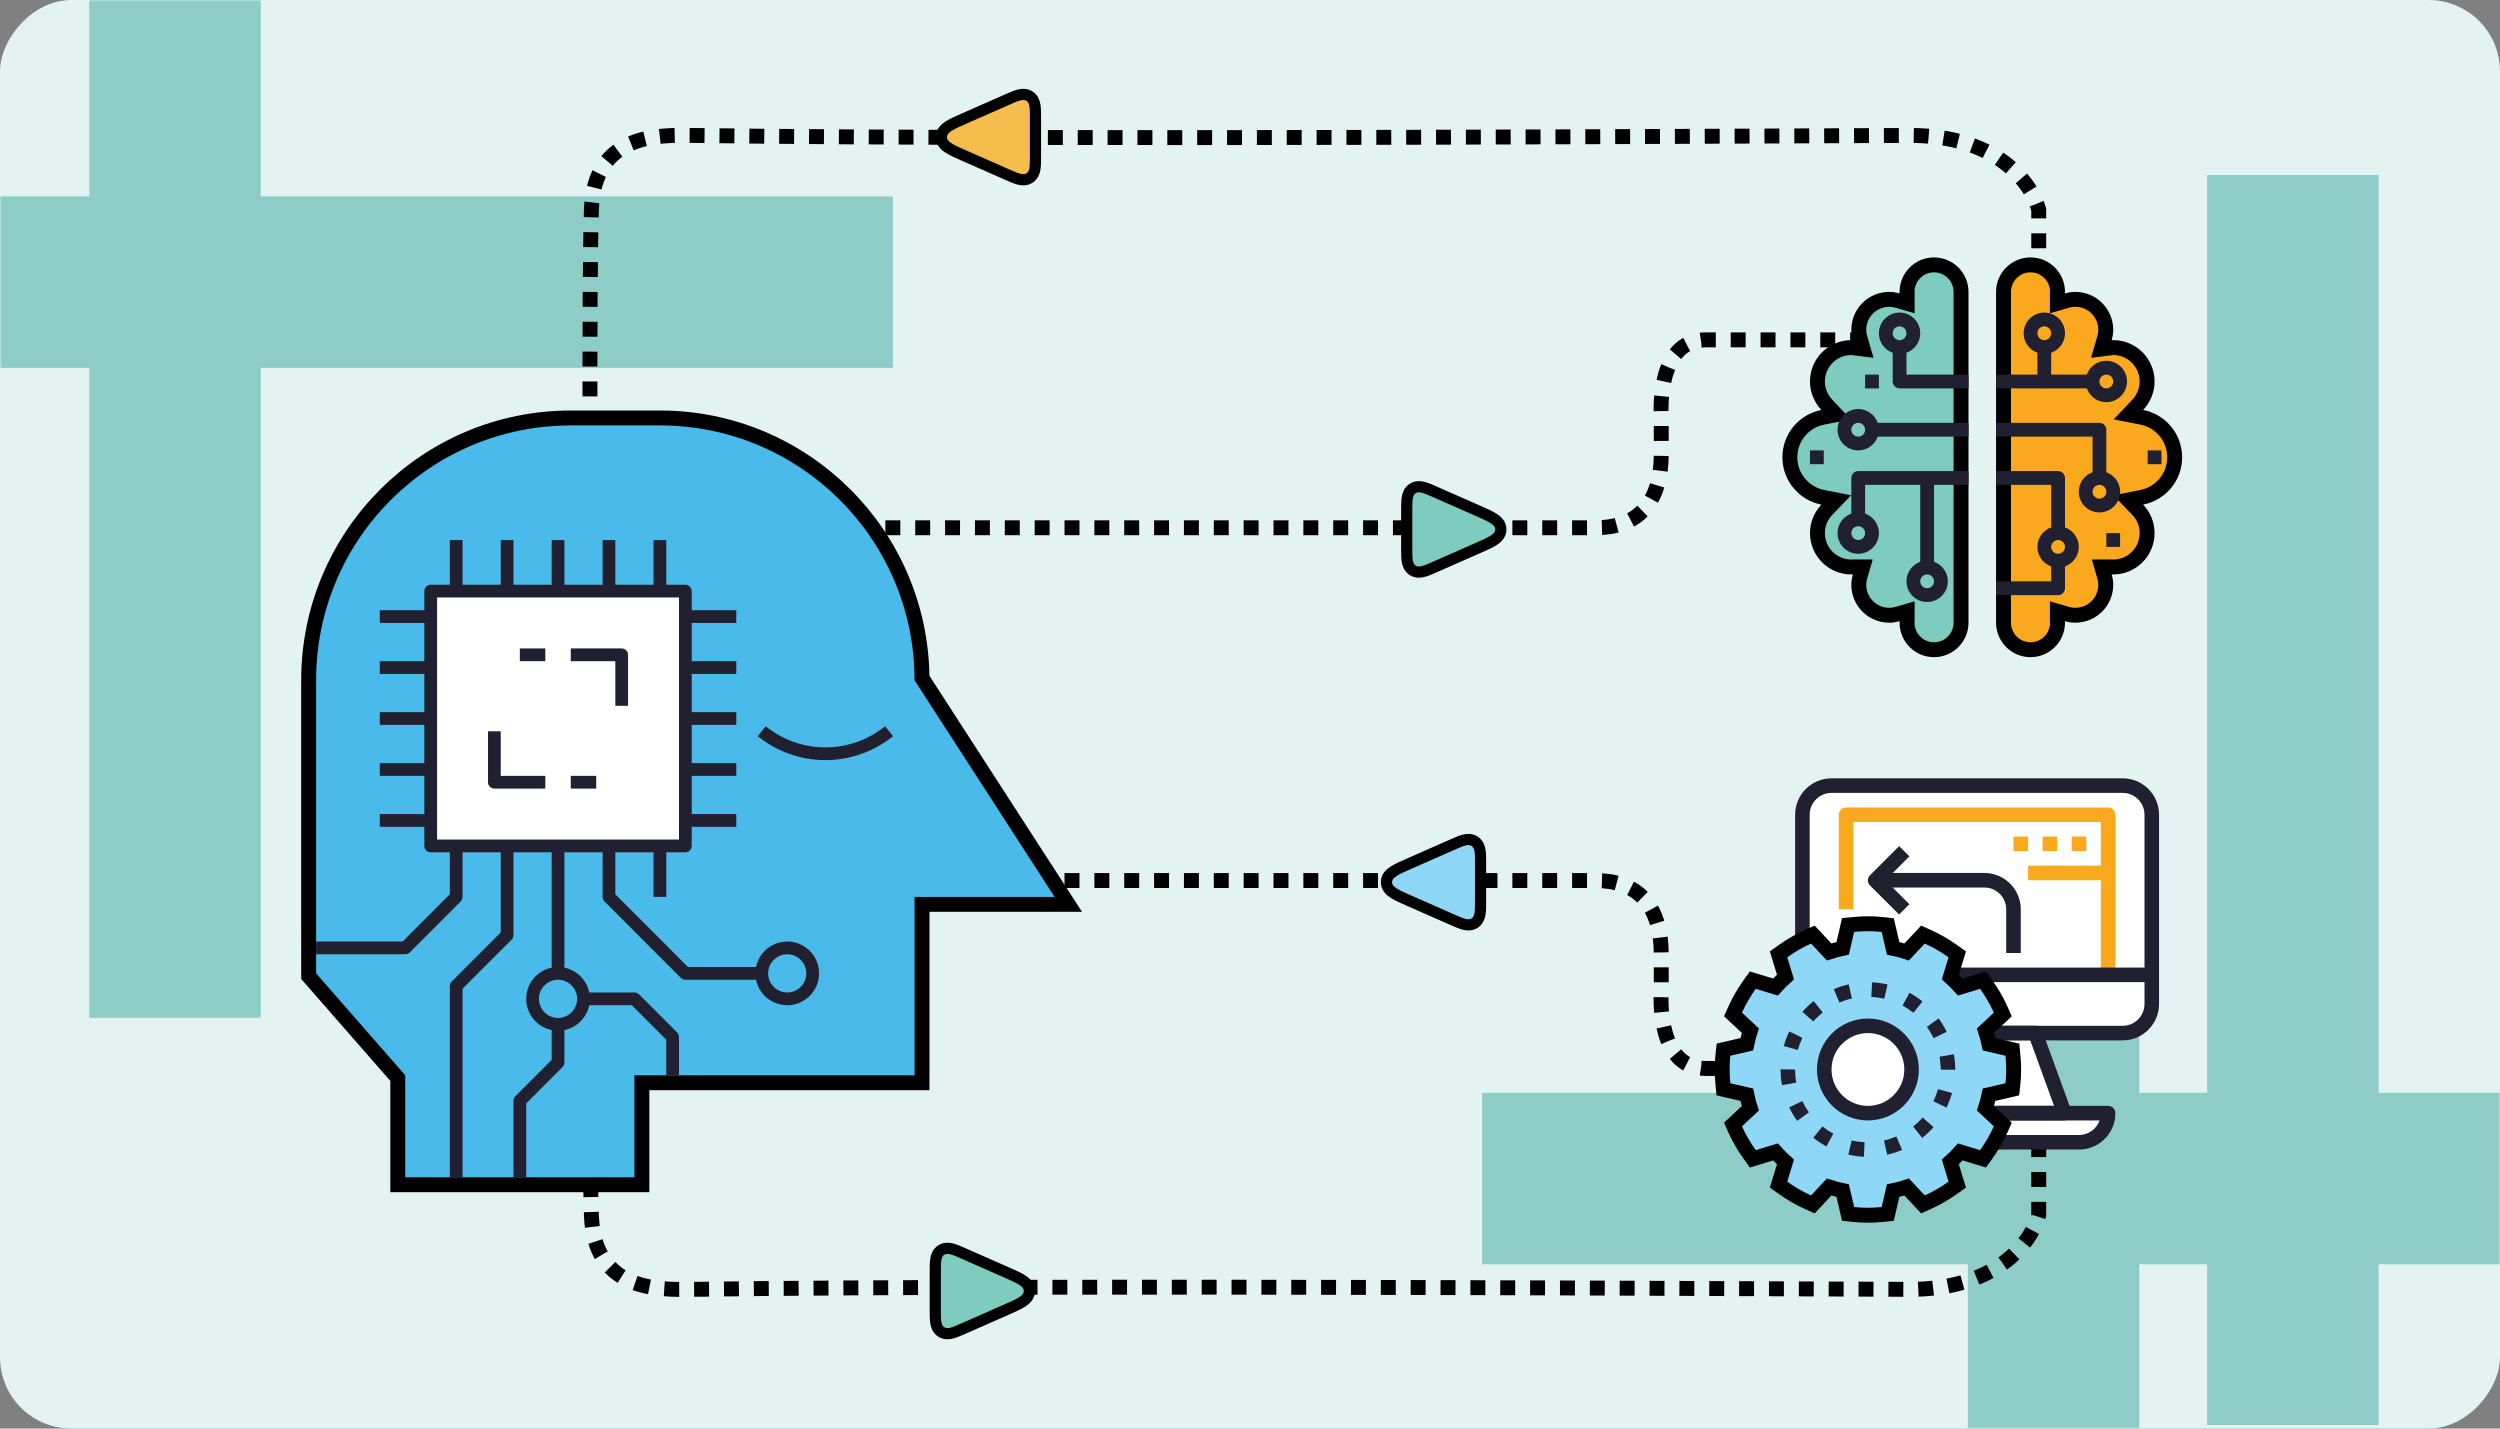 <svg width="700" height="400" viewBox="0 0 700 400" fill="none" xmlns="http://www.w3.org/2000/svg">
<rect x="0" y="0" width="700" height="400" fill="#808080" stroke="none"/>
<rect width="700" height="400" rx="20" transform="matrix(-1 0 0 1 700 0)" fill="#E2F3F1"/>
<mask id="mask0_543_4408" style="mask-type:alpha" maskUnits="userSpaceOnUse" x="0" y="0" width="700" height="400">
<rect width="700" height="400" rx="20" transform="matrix(-1 0 0 1 700 0)" fill="#E2F3F1"/>
</mask>
<g mask="url(#mask0_543_4408)">
<rect x="-43" y="103" width="48" height="293" transform="rotate(-90 -43 103)" fill="#8ECDC7"/>
<rect x="415" y="354" width="48" height="293" transform="rotate(-90 415 354)" fill="#8ECDC7"/>
<rect x="25" y="-8" width="48" height="293" fill="#8ECDC7"/>
<rect x="618" y="49" width="48" height="350" fill="#8ECDC7"/>
<rect x="551" y="250" width="48" height="293" fill="#8ECDC7"/>
</g>
<path d="M222.826 147.775H446.684C457.761 147.775 465.146 141.775 465.146 127.005V116.389C465.146 116.389 463.577 95.157 477.608 95.157C491.64 95.157 533.765 95.157 550.997 95.157" stroke="black" stroke-width="4.176" stroke-dasharray="4.18 4.18"/>
<path d="M222.826 246.549H446.684C457.761 246.549 465.146 252.55 465.146 267.32V277.936C465.146 277.936 463.577 299.167 477.608 299.167C491.64 299.167 533.765 299.167 550.997 299.167" stroke="black" stroke-width="4.176" stroke-dasharray="4.18 4.18"/>
<path d="M570.844 111.312V58.694C568.536 50.386 558.341 37.924 534.842 37.924C513.61 37.924 297.753 39.308 193.748 37.924C184.517 37.801 166.331 37.278 165.593 58.694C164.854 80.11 165.285 155.93 165.593 191.162" stroke="black" stroke-width="4.176" stroke-dasharray="4.18 4.18"/>
<path d="M570.844 319.803V340.247C568.536 348.555 558.341 361.017 534.842 361.017C513.61 361.017 297.753 359.632 193.748 361.017C184.517 361.14 166.331 361.663 165.593 340.247C164.854 318.83 165.285 243.011 165.593 207.778" stroke="black" stroke-width="4.176" stroke-dasharray="4.18 4.18"/>
<path d="M531.334 171.928L534.007 171.149V173.933C534.007 174.159 533.979 174.354 533.969 174.427L533.968 174.433C534.009 178.571 537.381 181.918 541.529 181.918C545.702 181.918 549.09 178.53 549.09 174.357V81.728C549.09 77.555 545.702 74.167 541.529 74.167C537.377 74.167 534.002 77.522 533.968 81.666L533.969 81.67C533.973 81.699 533.982 81.764 533.989 81.831C533.997 81.91 534.007 82.021 534.007 82.153V84.937L531.334 84.157C530.584 83.939 529.797 83.816 528.985 83.816C524.272 83.816 520.46 87.629 520.46 92.342C520.46 93.132 520.581 93.92 520.801 94.671L521.69 97.722L518.537 97.328L518.537 97.328C518.528 97.326 518.512 97.324 518.372 97.324C513.137 97.324 508.881 101.581 508.881 106.815C508.881 109.333 509.886 111.627 511.514 113.351L514.118 116.108L510.396 116.834C505.122 117.863 501.162 122.483 501.162 128.043C501.162 133.6 505.139 138.222 510.397 139.251L514.159 139.987L511.501 142.748C509.876 144.436 508.881 146.739 508.881 149.27C508.881 154.504 513.137 158.76 518.371 158.761C518.373 158.761 518.388 158.76 518.448 158.756L518.461 158.755C518.522 158.751 518.655 158.742 518.796 158.742H521.58L520.801 161.414C520.581 162.166 520.46 162.953 520.46 163.743C520.46 168.457 524.272 172.269 528.985 172.269C529.797 172.269 530.584 172.147 531.334 171.928Z" fill="#7ECBBF" stroke="black" stroke-width="4.176"/>
<path d="M531.88 108.745H551.178V104.885H533.81V97.166H529.95V106.815C529.95 107.877 530.819 108.745 531.88 108.745Z" fill="#202030"/>
<path d="M524.161 118.394H551.178V122.253H524.161V118.394Z" fill="#202030"/>
<path d="M518.372 145.411H522.231V135.762H551.178V131.902H520.301C519.24 131.902 518.372 132.771 518.372 133.832V145.411Z" fill="#202030"/>
<path d="M537.669 133.832H541.528V158.919H537.669V133.832Z" fill="#202030"/>
<path d="M531.88 99.096C535.064 99.096 537.669 96.491 537.669 93.307C537.669 90.123 535.064 87.517 531.88 87.517C528.696 87.517 526.09 90.123 526.09 93.307C526.09 96.491 528.696 99.096 531.88 99.096ZM531.88 91.377C532.941 91.377 533.809 92.245 533.809 93.307C533.809 94.368 532.941 95.237 531.88 95.237C530.818 95.237 529.95 94.368 529.95 93.307C529.95 92.245 530.818 91.377 531.88 91.377Z" fill="#202030"/>
<path d="M520.301 126.113C523.485 126.113 526.09 123.508 526.09 120.324C526.09 117.139 523.485 114.534 520.301 114.534C517.117 114.534 514.512 117.139 514.512 120.324C514.512 123.508 517.117 126.113 520.301 126.113ZM520.301 118.394C521.362 118.394 522.231 119.262 522.231 120.324C522.231 121.385 521.362 122.253 520.301 122.253C519.24 122.253 518.371 121.385 518.371 120.324C518.371 119.262 519.24 118.394 520.301 118.394Z" fill="#202030"/>
<path d="M539.598 168.568C542.783 168.568 545.388 165.963 545.388 162.778C545.388 159.594 542.783 156.989 539.598 156.989C536.414 156.989 533.809 159.594 533.809 162.778C533.809 165.963 536.414 168.568 539.598 168.568ZM539.598 160.849C540.66 160.849 541.528 161.717 541.528 162.778C541.528 163.84 540.66 164.708 539.598 164.708C538.537 164.708 537.669 163.84 537.669 162.778C537.669 161.717 538.537 160.849 539.598 160.849Z" fill="#202030"/>
<path d="M520.301 155.059C523.485 155.059 526.09 152.454 526.09 149.27C526.09 146.086 523.485 143.481 520.301 143.481C517.117 143.481 514.512 146.086 514.512 149.27C514.512 152.454 517.117 155.059 520.301 155.059ZM520.301 147.34C521.362 147.34 522.231 148.209 522.231 149.27C522.231 150.332 521.362 151.2 520.301 151.2C519.24 151.2 518.371 150.332 518.371 149.27C518.371 148.209 519.24 147.34 520.301 147.34Z" fill="#202030"/>
<path d="M576.067 173.933V171.149L578.74 171.928C579.49 172.147 580.277 172.269 581.089 172.269C585.802 172.269 589.614 168.457 589.614 163.743C589.614 162.953 589.493 162.166 589.273 161.414L588.494 158.742H591.278C591.419 158.742 591.552 158.751 591.613 158.755L591.626 158.756C591.686 158.76 591.701 158.761 591.703 158.761C596.937 158.76 601.193 154.504 601.193 149.27C601.193 146.739 600.198 144.436 598.573 142.748L595.915 139.987L599.677 139.251C604.935 138.222 608.912 133.6 608.912 128.043C608.912 122.483 604.952 117.863 599.678 116.834L595.956 116.108L598.56 113.351C600.188 111.627 601.193 109.333 601.193 106.815C601.193 101.581 596.937 97.324 591.702 97.324C591.562 97.324 591.546 97.326 591.537 97.328L591.537 97.328L588.384 97.722L589.273 94.671C589.493 93.92 589.614 93.132 589.614 92.342C589.614 87.629 585.802 83.816 581.089 83.816C580.277 83.816 579.49 83.939 578.74 84.157L576.067 84.937V82.153C576.067 82.021 576.077 81.91 576.085 81.831C576.092 81.764 576.101 81.7 576.105 81.67L576.106 81.666C576.072 77.522 572.697 74.167 568.545 74.167C564.372 74.167 560.984 77.555 560.984 81.728V174.357C560.984 178.53 564.372 181.918 568.545 181.918C572.693 181.918 576.065 178.571 576.106 174.433L576.105 174.427C576.095 174.354 576.067 174.159 576.067 173.933Z" fill="#FAA91F" stroke="black" stroke-width="4.176"/>
<path d="M558.896 108.745H572.405C573.466 108.745 574.334 107.877 574.334 106.815V97.166H570.475V104.885H558.896V108.745Z" fill="#202030"/>
<path d="M585.913 133.832H589.772V120.324C589.772 119.262 588.904 118.394 587.843 118.394H558.896V122.253H585.913V133.832Z" fill="#202030"/>
<path d="M574.335 149.27H578.194V133.832C578.194 132.771 577.326 131.902 576.265 131.902H558.897V135.762H574.335V149.27Z" fill="#202030"/>
<path d="M572.405 99.096C575.589 99.096 578.194 96.491 578.194 93.307C578.194 90.123 575.589 87.517 572.405 87.517C569.221 87.517 566.616 90.123 566.616 93.307C566.616 96.491 569.221 99.096 572.405 99.096ZM572.405 91.377C573.466 91.377 574.335 92.245 574.335 93.307C574.335 94.368 573.466 95.237 572.405 95.237C571.344 95.237 570.475 94.368 570.475 93.307C570.475 92.245 571.344 91.377 572.405 91.377Z" fill="#202030"/>
<path d="M589.773 112.604C592.957 112.604 595.562 109.999 595.562 106.815C595.562 103.631 592.957 101.026 589.773 101.026C586.589 101.026 583.983 103.631 583.983 106.815C583.983 109.999 586.589 112.604 589.773 112.604ZM589.773 104.885C590.834 104.885 591.702 105.754 591.702 106.815C591.702 107.877 590.834 108.745 589.773 108.745C588.711 108.745 587.843 107.877 587.843 106.815C587.843 105.754 588.711 104.885 589.773 104.885Z" fill="#202030"/>
<path d="M587.843 143.481C591.027 143.481 593.632 140.876 593.632 137.691C593.632 134.507 591.027 131.902 587.843 131.902C584.659 131.902 582.054 134.507 582.054 137.691C582.054 140.876 584.659 143.481 587.843 143.481ZM587.843 135.762C588.904 135.762 589.773 136.63 589.773 137.691C589.773 138.753 588.904 139.621 587.843 139.621C586.782 139.621 585.913 138.753 585.913 137.691C585.913 136.63 586.782 135.762 587.843 135.762Z" fill="#202030"/>
<path d="M576.264 158.919C579.449 158.919 582.054 156.314 582.054 153.13C582.054 149.946 579.449 147.34 576.264 147.34C573.08 147.34 570.475 149.946 570.475 153.13C570.475 156.314 573.08 158.919 576.264 158.919ZM576.264 151.2C577.326 151.2 578.194 152.068 578.194 153.13C578.194 154.191 577.326 155.059 576.264 155.059C575.203 155.059 574.335 154.191 574.335 153.13C574.335 152.068 575.203 151.2 576.264 151.2Z" fill="#202030"/>
<path d="M572.405 104.885H585.913V108.745H572.405V104.885Z" fill="#202030"/>
<path d="M558.897 166.638H576.265C577.326 166.638 578.194 165.77 578.194 164.708V156.989H574.335V162.778H558.897V166.638Z" fill="#202030"/>
<path d="M522.231 104.885H526.09V108.745H522.231V104.885Z" fill="#202030"/>
<path d="M601.351 126.113H605.211V129.972H601.351V126.113Z" fill="#202030"/>
<path d="M589.773 149.27H593.632V153.13H589.773V149.27Z" fill="#202030"/>
<path d="M506.792 126.113H510.652V129.972H506.792V126.113Z" fill="#202030"/>
<path d="M113.469 331.719H111.381V329.631V301.871L86.941 273.917L86.424 273.327V272.543V190.479C86.424 149.918 119.284 117.031 159.816 117.031H184.772C225.097 117.031 257.828 149.584 258.161 189.858L297.045 250.001L299.128 253.222H295.292H258.163V301.087V303.175H256.075H179.729V329.631V331.719H177.642H113.469Z" fill="#4ABAEB" stroke="black" stroke-width="4.176"/>
<path d="M120.6 165.503H191.903V236.863H120.6V165.503Z" fill="white"/>
<path d="M120.599 238.647H191.902C192.882 238.647 193.685 237.844 193.685 236.863V165.503C193.685 164.521 192.882 163.719 191.902 163.719H120.599C119.618 163.719 118.816 164.521 118.816 165.503V236.863C118.816 237.844 119.618 238.647 120.599 238.647ZM190.119 235.079H122.381V167.287H190.119V235.079Z" fill="#202030"/>
<path d="M182.99 151.231H186.555V165.503H182.99V151.231Z" fill="#202030"/>
<path d="M168.729 151.231H172.294V165.503H168.729V151.231Z" fill="#202030"/>
<path d="M154.468 151.231H158.033V165.503H154.468V151.231Z" fill="#202030"/>
<path d="M140.207 151.231H143.772V165.503H140.207V151.231Z" fill="#202030"/>
<path d="M125.947 151.231H129.512V165.503H125.947V151.231Z" fill="#202030"/>
<path d="M182.99 236.862H186.555V251.134H182.99V236.862Z" fill="#202030"/>
<path d="M191.902 274.326H213.293V270.758H192.633L172.294 250.403V236.862H168.729V251.134C168.729 251.616 168.925 252.062 169.246 252.401L190.637 273.809C190.976 274.148 191.421 274.326 191.902 274.326Z" fill="#202030"/>
<path d="M154.468 236.862H158.033V272.542H154.468V236.862Z" fill="#202030"/>
<path d="M125.947 329.631H129.512V276.842L143.256 263.087C143.594 262.748 143.772 262.302 143.772 261.821V236.845H140.207V261.089L126.464 274.844C126.125 275.183 125.947 275.629 125.947 276.111V329.631Z" fill="#202030"/>
<path d="M88.513 267.19H113.469C113.95 267.19 114.396 266.994 114.735 266.673L128.995 252.401C129.334 252.062 129.512 251.616 129.512 251.134V236.862H125.947V250.403L112.738 263.622H88.513V267.19Z" fill="#202030"/>
<path d="M106.339 170.855H120.6V174.423H106.339V170.855Z" fill="#202030"/>
<path d="M106.339 185.127H120.6V188.695H106.339V185.127Z" fill="#202030"/>
<path d="M106.339 199.399H120.6V202.967H106.339V199.399Z" fill="#202030"/>
<path d="M106.339 213.671H120.6V217.239H106.339V213.671Z" fill="#202030"/>
<path d="M106.339 227.943H120.6V231.511H106.339V227.943Z" fill="#202030"/>
<path d="M191.902 170.855H206.163V174.423H191.902V170.855Z" fill="#202030"/>
<path d="M191.902 185.127H206.163V188.695H191.902V185.127Z" fill="#202030"/>
<path d="M191.902 199.399H206.163V202.967H191.902V199.399Z" fill="#202030"/>
<path d="M191.902 213.671H206.163V217.239H191.902V213.671Z" fill="#202030"/>
<path d="M191.902 227.943H206.163V231.511H191.902V227.943Z" fill="#202030"/>
<path d="M172.294 197.615H175.859V183.343C175.859 182.361 175.057 181.559 174.076 181.559H159.816V185.127H172.294V197.615Z" fill="#202030"/>
<path d="M138.425 220.807H152.686V217.239H140.207V204.751H136.642V219.023C136.642 220.004 137.444 220.807 138.425 220.807Z" fill="#202030"/>
<path d="M156.251 288.599C161.171 288.599 165.164 284.602 165.164 279.679C165.164 274.755 161.171 270.759 156.251 270.759C151.331 270.759 147.338 274.755 147.338 279.679C147.338 284.602 151.331 288.599 156.251 288.599ZM156.251 274.327C159.192 274.327 161.598 276.735 161.598 279.679C161.598 282.622 159.192 285.031 156.251 285.031C153.309 285.031 150.903 282.622 150.903 279.679C150.903 276.735 153.309 274.327 156.251 274.327Z" fill="#202030"/>
<path d="M220.424 281.463C225.344 281.463 229.337 277.466 229.337 272.543C229.337 267.619 225.344 263.623 220.424 263.623C215.504 263.623 211.511 267.619 211.511 272.543C211.511 277.466 215.504 281.463 220.424 281.463ZM220.424 267.191C223.365 267.191 225.772 269.599 225.772 272.543C225.772 275.486 223.365 277.895 220.424 277.895C217.483 277.895 215.076 275.486 215.076 272.543C215.076 269.599 217.483 267.191 220.424 267.191Z" fill="#202030"/>
<path d="M186.555 301.087H190.12V290.383C190.12 289.901 189.924 289.455 189.603 289.116L178.908 278.412C178.569 278.073 178.123 277.895 177.642 277.895H163.381V281.463H176.911L186.555 291.114V301.087Z" fill="#202030"/>
<path d="M143.773 329.631H147.338V308.954L157.516 298.767C157.855 298.428 158.033 297.982 158.033 297.501V286.797H154.468V296.769L144.289 306.956C143.951 307.295 143.773 307.741 143.773 308.223V329.631Z" fill="#202030"/>
<path d="M231.12 212.832C237.804 212.832 244.489 210.602 250.051 206.142L247.823 203.359C237.983 211.244 224.239 211.244 214.399 203.359L212.171 206.142C217.75 210.602 224.435 212.832 231.102 212.832H231.12Z" fill="#202030"/>
<path d="M145.555 181.559H152.686V185.127H145.555V181.559Z" fill="#202030"/>
<path d="M159.816 217.239H166.946V220.807H159.816V217.239Z" fill="#202030"/>
<path d="M581.5 320.5H557.5H534.5L549 289H504V230.5C504 222.9 510.667 219.667 514 219H591C601.8 219 603.167 226.667 602.5 230.5C602.667 242.333 602.9 268.4 602.5 278C602.1 287.6 596.333 289.333 593.5 289H569.5L577.5 311.5H590C589.6 317.1 584.167 319.833 581.5 320.5Z" fill="white"/>
<path d="M553.953 291.303H594.348C599.973 291.303 604.538 286.738 604.538 281.113V228.123C604.538 222.498 599.973 217.933 594.348 217.933H512.825C507.2 217.933 502.635 222.498 502.635 228.123V265.399H506.711V228.123C506.711 224.76 509.463 222.009 512.825 222.009H594.348C597.711 222.009 600.462 224.76 600.462 228.123V281.113C600.462 284.475 597.711 287.227 594.348 287.227H553.953V291.303Z" fill="#202030"/>
<path d="M588.234 272.96H592.31V228.123C592.31 227.002 591.393 226.085 590.272 226.085H516.902C515.781 226.085 514.864 227.002 514.864 228.123V254.618H518.94V230.161H588.234V272.96Z" fill="#FAA91F"/>
<path d="M567.853 242.389H590.272V246.466H567.853V242.389Z" fill="#FAA91F"/>
<path d="M580.081 234.237H584.157V238.313H580.081V234.237Z" fill="#FAA91F"/>
<path d="M571.929 234.237H576.005V238.313H571.929V234.237Z" fill="#FAA91F"/>
<path d="M563.776 234.237H567.853V238.313H563.776V234.237Z" fill="#FAA91F"/>
<path d="M554.34 313.721H578.043C578.716 313.721 579.327 313.395 579.714 312.845C580.101 312.295 580.183 311.602 579.959 310.97L571.806 288.551C571.521 287.736 570.747 287.206 569.891 287.206H553.953V291.282H568.464L575.129 309.625H554.34V313.701V313.721Z" fill="#202030"/>
<path d="M555.89 321.874H582.12C587.745 321.874 592.31 317.309 592.31 311.684C592.31 310.563 591.393 309.645 590.272 309.645H554.341V313.722H587.887C587.052 316.086 584.79 317.798 582.12 317.798H555.89V321.874Z" fill="#202030"/>
<path d="M544.11 270.922H602.5V274.998H544.11V270.922Z" fill="#202030"/>
<path d="M561.739 266.846H565.815V254.618C565.815 248.993 561.25 244.428 555.625 244.428H525.054V248.504H555.625C558.987 248.504 561.739 251.255 561.739 254.618V266.846Z" fill="#202030"/>
<path d="M531.76 256.065L534.633 253.191L527.928 246.486L534.633 239.781L531.76 236.907L523.607 245.059C522.813 245.854 522.813 247.138 523.607 247.933L531.76 256.085V256.065Z" fill="#202030"/>
<path d="M484.024 305.341L482.563 305.001L482.418 303.508C482.291 302.199 482.205 300.845 482.205 299.455C482.205 298.086 482.269 296.723 482.422 295.369L482.587 293.903L484.024 293.569L489.091 292.391C489.358 291.096 489.697 289.83 490.104 288.594L486.33 285.062L485.242 284.044L485.852 282.684C486.974 280.181 488.35 277.84 489.911 275.658L490.784 274.439L492.218 274.876L497.131 276.374C498.01 275.392 498.946 274.456 499.935 273.571L498.437 268.658L497.999 267.223L499.219 266.351C501.4 264.789 503.742 263.413 506.244 262.291L507.604 261.682L508.623 262.77L512.155 266.544C513.391 266.137 514.656 265.798 515.952 265.531L517.13 260.463L517.47 259.002L518.963 258.858C520.271 258.731 521.625 258.644 523.016 258.644C524.385 258.644 525.748 258.708 527.102 258.861L528.567 259.027L528.901 260.463L530.079 265.531C531.375 265.798 532.641 266.137 533.876 266.544L537.408 262.77L538.427 261.682L539.787 262.291C542.289 263.413 544.631 264.789 546.812 266.351L548.032 267.223L547.594 268.658L546.097 273.57C547.079 274.449 548.015 275.385 548.9 276.374L553.813 274.876L555.247 274.439L556.12 275.658C557.681 277.84 559.058 280.181 560.179 282.684L560.789 284.044L559.701 285.062L555.927 288.594C556.334 289.83 556.673 291.096 556.94 292.391L562.008 293.569L563.469 293.909L563.613 295.402C563.74 296.711 563.827 298.065 563.827 299.455C563.827 300.824 563.763 302.188 563.61 303.541L563.444 305.007L562.008 305.341L556.94 306.519C556.673 307.814 556.334 309.08 555.927 310.316L559.701 313.848L560.789 314.866L560.179 316.226C559.058 318.729 557.681 321.07 556.12 323.252L555.247 324.471L553.813 324.034L548.901 322.536C548.022 323.519 547.085 324.455 546.096 325.339L547.594 330.253L548.032 331.687L546.812 332.559C544.631 334.121 542.289 335.497 539.787 336.619L538.427 337.228L537.408 336.14L533.876 332.366C532.641 332.773 531.375 333.112 530.079 333.379L528.901 338.447L528.562 339.908L527.069 340.053C525.76 340.179 524.406 340.266 523.016 340.266C521.647 340.266 520.283 340.202 518.929 340.049L517.464 339.884L517.13 338.447L515.952 333.379C514.656 333.112 513.391 332.773 512.155 332.366L508.623 336.14L507.604 337.228L506.244 336.619C503.742 335.497 501.4 334.121 499.219 332.559L497.999 331.687L498.437 330.253L499.935 325.34C498.952 324.461 498.016 323.525 497.131 322.536L492.218 324.034L490.784 324.471L489.911 323.252C488.35 321.07 486.974 318.729 485.852 316.226L485.242 314.866L486.33 313.848L490.104 310.316C489.697 309.08 489.358 307.814 489.091 306.519L484.024 305.341Z" fill="#8FD7F7" stroke="black" stroke-width="4.176"/>
<path d="M523.016 311.684C516.262 311.684 510.787 306.209 510.787 299.455C510.787 292.702 516.262 287.227 523.016 287.227C529.769 287.227 535.244 292.702 535.244 299.455C535.244 306.209 529.769 311.684 523.016 311.684Z" fill="white"/>
<path d="M523.016 313.722C530.883 313.722 537.282 307.322 537.282 299.455C537.282 291.588 530.883 285.189 523.016 285.189C515.149 285.189 508.749 291.588 508.749 299.455C508.749 307.322 515.149 313.722 523.016 313.722ZM523.016 289.265C528.641 289.265 533.206 293.83 533.206 299.455C533.206 305.08 528.641 309.645 523.016 309.645C517.391 309.645 512.826 305.08 512.826 299.455C512.826 293.83 517.391 289.265 523.016 289.265Z" fill="#202030"/>
<path d="M521.895 323.892L522.078 319.815C520.856 319.754 519.633 319.591 518.451 319.326L517.534 323.301C518.96 323.627 520.407 323.83 521.875 323.892H521.895ZM528.417 323.321C529.843 322.995 531.25 322.546 532.595 321.976L530.985 318.226C529.864 318.694 528.702 319.082 527.52 319.347L528.417 323.321ZM511.399 320.998L513.335 317.411C512.255 316.84 511.236 316.147 510.278 315.393L507.73 318.572C508.872 319.489 510.095 320.284 511.379 320.998H511.399ZM538.22 318.613C539.361 317.696 540.441 316.677 541.399 315.597L538.342 312.906C537.547 313.824 536.651 314.659 535.693 315.434L538.22 318.613ZM503.206 313.844L506.508 311.439C505.794 310.461 505.163 309.401 504.633 308.3L500.964 310.074C501.596 311.378 502.35 312.662 503.206 313.824V313.844ZM545.027 310.135C545.659 308.81 546.189 307.424 546.576 306.038L542.642 304.958C542.316 306.12 541.888 307.261 541.358 308.362L545.027 310.135ZM498.946 303.857L502.961 303.124C502.737 301.942 502.635 300.719 502.635 299.476L498.559 299.394V299.476C498.559 300.943 498.682 302.41 498.946 303.837V303.857ZM547.473 299.537V299.496C547.473 298.049 547.35 296.602 547.085 295.175L543.07 295.889C543.274 297.071 543.397 298.273 543.397 299.496L547.473 299.537ZM503.389 293.993C503.716 292.832 504.144 291.69 504.673 290.59L501.005 288.796C500.353 290.121 499.843 291.486 499.456 292.893L503.389 293.993ZM541.399 290.692L545.068 288.918C544.436 287.594 543.682 286.33 542.826 285.148L539.524 287.533C540.238 288.511 540.869 289.571 541.399 290.671V290.692ZM507.71 286.024C508.505 285.107 509.402 284.272 510.36 283.497L507.832 280.297C506.691 281.215 505.631 282.213 504.653 283.314L507.71 286.004V286.024ZM535.754 283.579L538.301 280.399C537.16 279.482 535.937 278.667 534.653 277.974L532.717 281.561C533.777 282.132 534.796 282.825 535.754 283.579ZM515.047 280.705C516.168 280.236 517.33 279.849 518.532 279.584L517.635 275.61C516.209 275.936 514.803 276.384 513.457 276.955L515.047 280.705ZM527.602 279.625L528.519 275.651C527.112 275.325 525.645 275.121 524.178 275.06L523.974 279.136C525.197 279.197 526.42 279.36 527.602 279.625Z" fill="#202030"/>
<path d="M420.235 148.237C420.235 149.788 419.115 150.741 418.102 151.372C417.076 152.012 415.596 152.664 413.836 153.44C413.797 153.457 413.758 153.474 413.718 153.491L401.942 158.68L401.835 158.727C400.605 159.269 399.525 159.745 398.633 159.99C397.687 160.25 396.573 160.36 395.543 159.688C394.512 159.016 394.164 157.952 394.02 156.982C393.885 156.067 393.885 154.887 393.885 153.543L393.885 153.426V143.048L393.885 142.931C393.885 141.587 393.885 140.407 394.02 139.492C394.164 138.522 394.512 137.458 395.543 136.786C396.573 136.114 397.687 136.224 398.633 136.484C399.525 136.729 400.605 137.205 401.835 137.747L401.942 137.794L413.718 142.983L413.836 143.034C415.597 143.81 417.076 144.462 418.102 145.102C419.115 145.733 420.235 146.686 420.235 148.237Z" fill="#7ECBBF" stroke="black" stroke-width="3.132"/>
<path d="M388.205 247.011C388.205 248.562 389.326 249.515 390.338 250.146C391.364 250.786 392.844 251.438 394.605 252.214C394.644 252.231 394.683 252.248 394.722 252.265L406.499 257.454L406.606 257.501C407.835 258.043 408.916 258.519 409.808 258.764C410.753 259.024 411.867 259.134 412.898 258.462C413.928 257.79 414.277 256.726 414.42 255.756C414.556 254.841 414.556 253.661 414.556 252.317L414.556 252.2V241.822L414.556 241.705C414.556 240.361 414.556 239.181 414.42 238.266C414.277 237.296 413.928 236.232 412.898 235.56C411.867 234.888 410.753 234.998 409.808 235.258C408.916 235.503 407.835 235.979 406.606 236.521L406.499 236.568L394.722 241.757L394.605 241.809C392.844 242.584 391.364 243.236 390.338 243.876C389.326 244.507 388.205 245.46 388.205 247.011Z" fill="#8FD7F7" stroke="black" stroke-width="3.132"/>
<path d="M288.229 361.478C288.229 363.03 287.108 363.982 286.096 364.613C285.07 365.253 283.59 365.905 281.829 366.681C281.79 366.698 281.751 366.715 281.712 366.733L269.935 371.922L269.828 371.969C268.599 372.511 267.518 372.987 266.627 373.232C265.681 373.491 264.567 373.601 263.536 372.929C262.506 372.257 262.157 371.193 262.014 370.223C261.878 369.308 261.878 368.128 261.878 366.784L261.878 366.667V356.289L261.878 356.173C261.878 354.829 261.878 353.648 262.014 352.733C262.157 351.763 262.506 350.7 263.536 350.027C264.567 349.355 265.681 349.466 266.627 349.725C267.518 349.97 268.599 350.446 269.828 350.988L269.935 351.035L281.712 356.224L281.829 356.276C283.59 357.051 285.07 357.703 286.096 358.343C287.108 358.975 288.229 359.927 288.229 361.478Z" fill="#7ECBBF" stroke="black" stroke-width="3.132"/>
<path d="M263.584 38.385C263.584 39.937 264.705 40.889 265.717 41.52C266.744 42.16 268.223 42.812 269.984 43.588C270.023 43.605 270.062 43.622 270.102 43.64L281.878 48.828L281.985 48.876C283.215 49.418 284.295 49.894 285.187 50.139C286.132 50.398 287.246 50.508 288.277 49.836C289.308 49.164 289.656 48.1 289.8 47.13C289.935 46.215 289.935 45.035 289.935 43.691L289.935 43.574V33.196L289.935 33.08C289.935 31.736 289.935 30.555 289.8 29.64C289.656 28.67 289.308 27.607 288.277 26.934C287.246 26.262 286.132 26.372 285.187 26.632C284.295 26.877 283.215 27.353 281.985 27.895L281.878 27.942L270.102 33.131L269.984 33.183C268.223 33.958 266.744 34.61 265.717 35.25C264.705 35.882 263.584 36.834 263.584 38.385Z" fill="#F4BD4D" stroke="black" stroke-width="3.132"/>
</svg>
